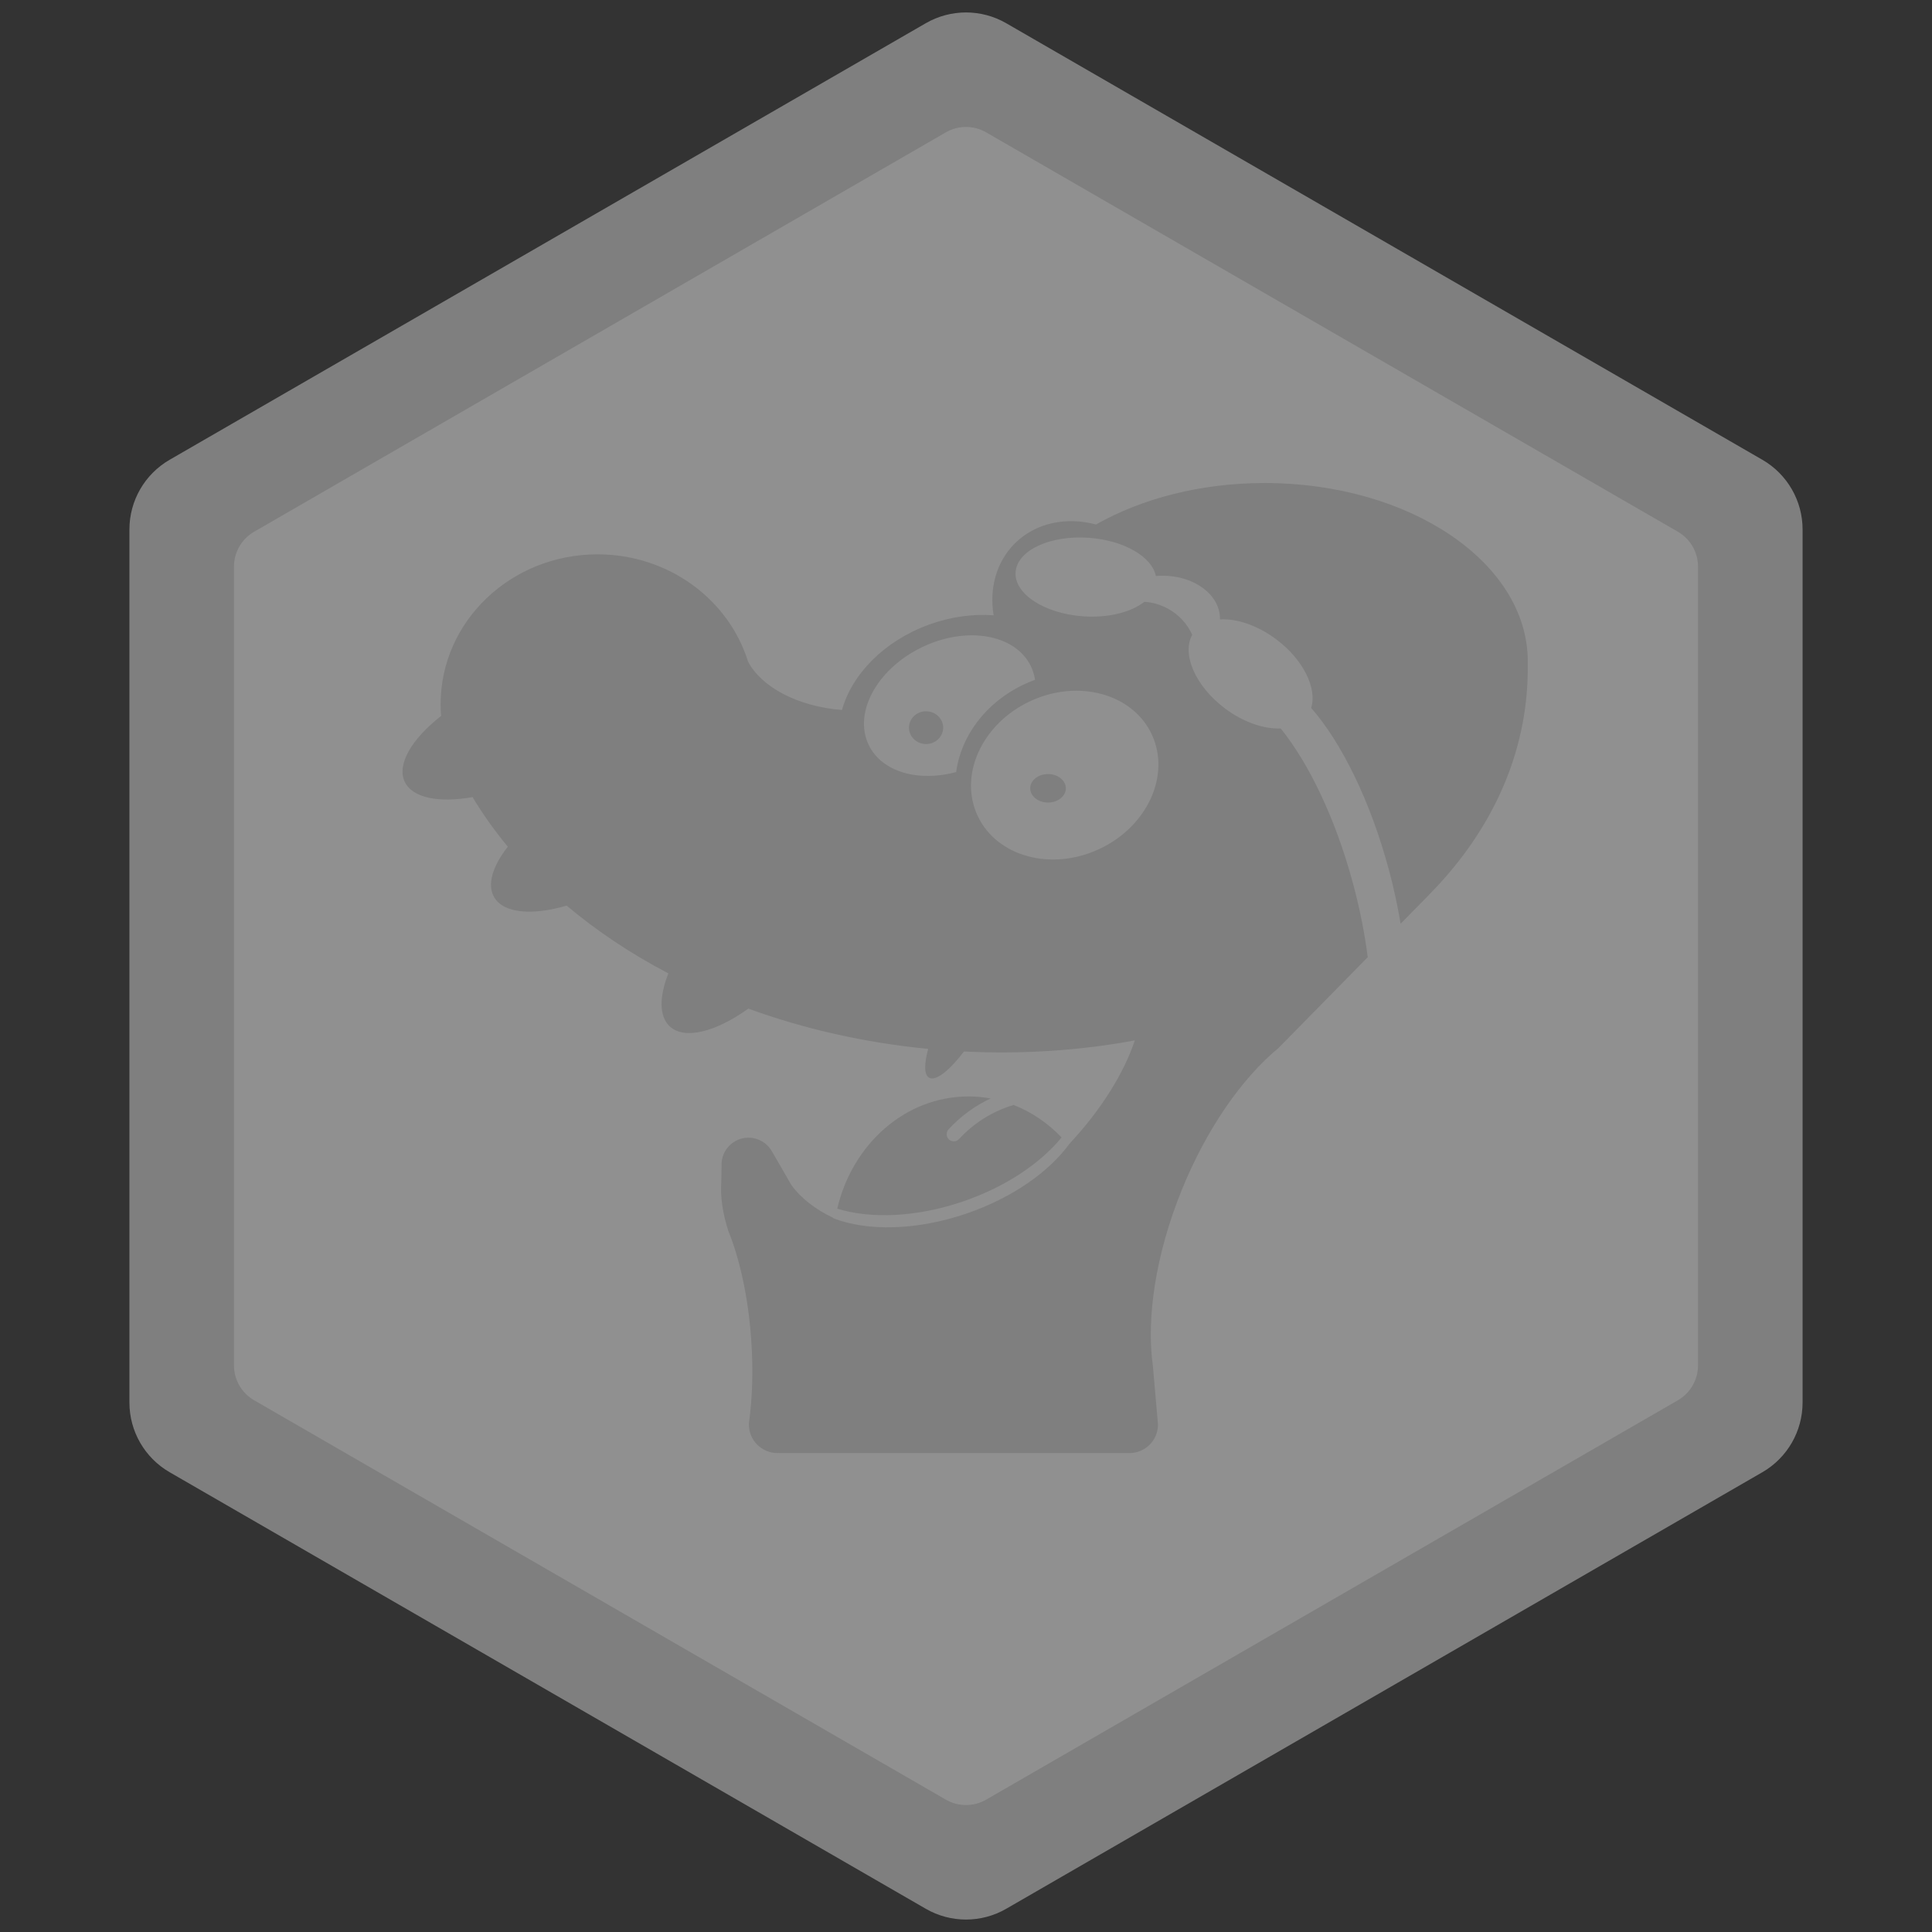 <svg width="96" height="96" viewBox="0 0 96 96" fill="none" xmlns="http://www.w3.org/2000/svg">
<rect x="0" y="0" width="96" height="96" fill="#333333" stroke="none"/>
<g opacity="0.5">
<path d="M46 1.155C47.238 0.44 48.762 0.44 50 1.155L87.569 22.845C88.807 23.56 89.569 24.88 89.569 26.309V69.691C89.569 71.12 88.807 72.44 87.569 73.155L50 94.845C48.762 95.56 47.238 95.56 46 94.845L8.431 73.155C7.193 72.44 6.431 71.12 6.431 69.691L6.431 26.309C6.431 24.88 7.193 23.56 8.431 22.845L46 1.155Z" fill="#CCCCCC"/>
<path d="M47 6.577C47.619 6.22 48.381 6.22 49 6.577L83.373 26.423C83.992 26.78 84.373 27.44 84.373 28.155V67.845C84.373 68.56 83.992 69.22 83.373 69.577L49 89.423C48.381 89.78 47.619 89.78 47 89.423L12.627 69.577C12.008 69.22 11.627 68.56 11.627 67.845L11.627 28.155C11.627 27.44 12.008 26.78 12.627 26.423L47 6.577Z" fill="#EEEEEE"/>
<g clip-path="url(#clip0_437_3956)">
<path fill-rule="evenodd" clip-rule="evenodd" d="M75.913 33.009C75.914 32.959 75.915 32.91 75.915 32.861C75.915 27.967 70.063 24 62.843 24C59.654 24 56.731 24.774 54.462 26.061C52.988 25.668 51.459 25.969 50.42 27.007C49.493 27.934 49.154 29.253 49.371 30.573C48.351 30.497 47.247 30.641 46.157 31.038C43.925 31.85 42.329 33.509 41.837 35.278C39.643 35.104 37.84 34.147 37.169 32.87C36.213 29.791 33.227 27.544 29.691 27.544C25.385 27.544 21.894 30.877 21.894 34.987C21.894 35.185 21.902 35.38 21.918 35.574C20.465 36.711 19.705 37.977 20.107 38.839C20.487 39.655 21.812 39.906 23.48 39.608C23.99 40.458 24.577 41.281 25.233 42.072C24.479 43.031 24.19 43.951 24.552 44.579C25.018 45.386 26.441 45.502 28.157 45.001C29.651 46.259 31.348 47.392 33.21 48.368C32.755 49.521 32.742 50.5 33.278 51C34.01 51.682 35.566 51.279 37.184 50.119C39.94 51.122 42.947 51.813 46.12 52.119C45.914 52.87 45.915 53.412 46.169 53.553C46.501 53.736 47.176 53.198 47.9 52.249C50.846 52.395 53.7 52.196 56.386 51.698C55.862 53.28 54.748 55.106 53.169 56.8L53.154 56.816C52.142 58.213 50.32 59.509 48.05 60.291C45.552 61.151 43.098 61.186 41.408 60.534V60.516C40.503 60.089 39.777 59.514 39.319 58.875L38.352 57.2C37.982 56.56 37.163 56.34 36.522 56.71C36.072 56.97 35.83 57.451 35.854 57.936L35.84 58.721C35.786 59.438 35.904 60.286 36.192 61.172C36.76 62.57 37.18 64.465 37.327 66.569C37.432 68.078 37.384 69.499 37.212 70.722C37.212 70.743 37.211 70.764 37.211 70.785C37.211 71.568 37.846 72.203 38.629 72.203C38.656 72.203 38.682 72.202 38.709 72.2L38.711 72.203H41.266H53.316H56.116H56.123C56.907 72.203 57.541 71.568 57.541 70.785V70.784L57.286 67.869C56.957 65.514 57.415 62.365 58.709 59.162C59.957 56.074 61.728 53.562 63.532 52.072L67.963 47.563C67.815 46.407 67.576 45.185 67.241 43.935C66.371 40.687 65.037 37.925 63.636 36.194C62.809 36.233 61.781 35.889 60.856 35.192C59.397 34.092 58.713 32.507 59.241 31.54C59.008 31.019 58.6 30.558 58.048 30.251C57.669 30.041 57.264 29.927 56.864 29.902C56.21 30.417 55.081 30.712 53.822 30.624C51.893 30.489 50.39 29.506 50.465 28.429C50.541 27.352 52.166 26.588 54.094 26.723C55.846 26.845 57.246 27.667 57.433 28.624C57.547 28.613 57.664 28.608 57.782 28.608C59.348 28.608 60.618 29.56 60.618 30.734L60.617 30.757L60.617 30.778C61.45 30.728 62.491 31.072 63.428 31.778C64.767 32.787 65.453 34.204 65.15 35.178C66.644 36.879 68.089 39.779 69.013 43.226C69.257 44.138 69.451 45.035 69.595 45.902L71.008 44.465L71.006 44.463C73.841 41.596 75.609 38.098 75.879 34.237C75.907 33.826 75.919 33.416 75.913 33.009ZM50.364 54.904C51.263 55.254 52.074 55.81 52.751 56.519C51.706 57.798 49.987 58.965 47.882 59.69C45.556 60.49 43.27 60.576 41.601 60.058C42.35 56.85 44.986 54.481 48.122 54.481C48.498 54.481 48.868 54.515 49.227 54.581C48.448 54.947 47.735 55.464 47.134 56.117C47.002 56.261 47.011 56.485 47.155 56.618C47.299 56.75 47.523 56.741 47.656 56.597C48.402 55.786 49.341 55.209 50.364 54.904ZM51.432 33.779C51.396 33.545 51.326 33.317 51.22 33.099C50.442 31.504 48.009 31.09 45.787 32.174C43.564 33.258 42.393 35.43 43.171 37.025C43.822 38.361 45.634 38.869 47.511 38.363C47.74 36.595 48.976 34.895 50.89 34.003C51.069 33.919 51.25 33.844 51.432 33.779ZM57.232 36.497C58.178 38.526 57.008 41.074 54.618 42.189C52.228 43.303 49.523 42.562 48.577 40.533C47.631 38.504 48.802 35.956 51.192 34.842C53.582 33.727 56.286 34.468 57.232 36.497ZM46.015 36.972C46.485 36.972 46.866 36.607 46.866 36.157C46.866 35.707 46.485 35.342 46.015 35.342C45.545 35.342 45.165 35.707 45.165 36.157C45.165 36.607 45.545 36.972 46.015 36.972ZM52.076 39.879C52.565 39.879 52.962 39.561 52.962 39.17C52.962 38.778 52.565 38.461 52.076 38.461C51.587 38.461 51.19 38.778 51.19 39.17C51.19 39.561 51.587 39.879 52.076 39.879Z" fill="#CCCCCC"/>
</g>
</g>
<defs>
<clipPath id="clip0_437_3956">
<rect width="56" height="48.203" fill="white" transform="translate(20 24)"/>
</clipPath>
</defs>
</svg>
